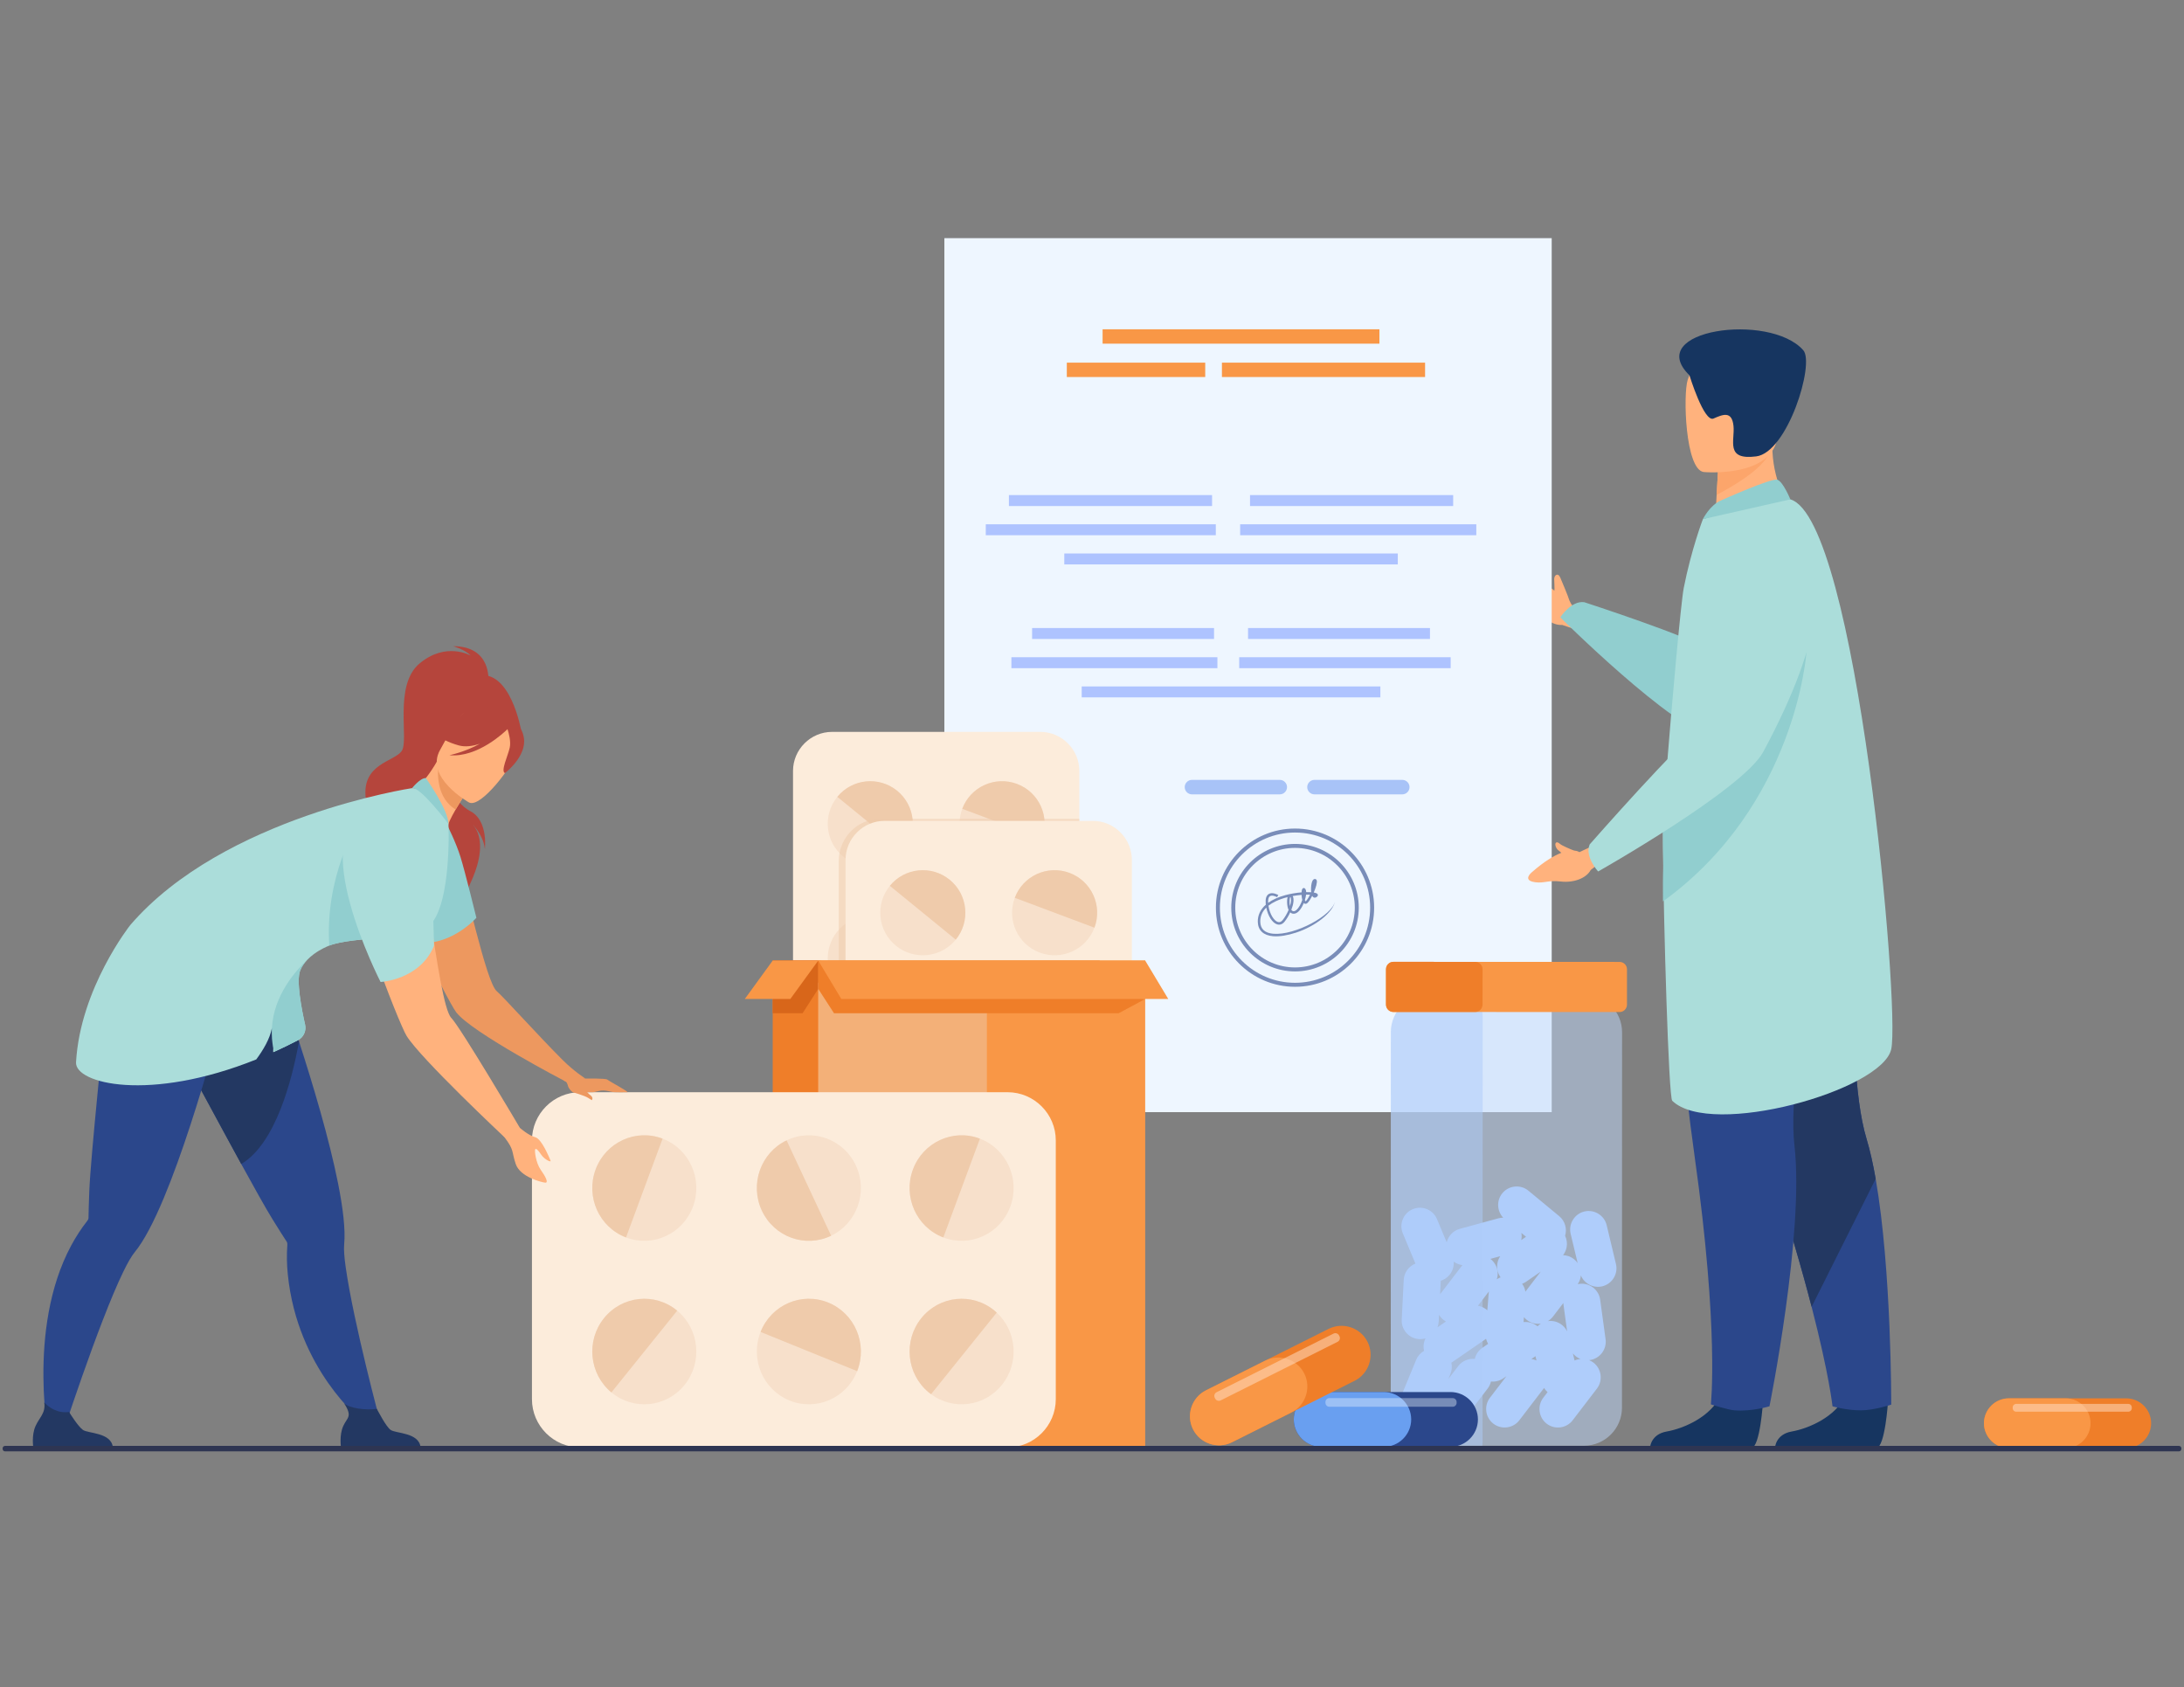 <svg xmlns="http://www.w3.org/2000/svg" xmlns:xlink="http://www.w3.org/1999/xlink" id="Layer_1" x="0px" y="0px" width="1051px" height="812px" viewBox="0 0 1051 812" xml:space="preserve">
<rect x="0" y="0" width="1051" height="812" fill="#808080" stroke="none"/>
<g>
	<path fill="#FFB27D" d="M755.522,289.509c-0.086-0.201-0.189-0.417-0.311-0.644c-0.406-1.583-3.96-9.98-4.354-10.901   c-1.117-2.615-2.943-1.225-2.943,0.728c0,0.604,0.256,4.916,0.105,5.539c-3.017-2.223-4.876-4.533-12.66-6.732   c0,0-5.938-1.953-3.082,4.031c1.91,3.998,4.183,4.499,6.963,10.093c2.779,5.594,7.917,9.438,12.515,9.089l4.934,1.67l4.988-7.378   l-3.206-1.982C757.137,292.197,756.135,290.952,755.522,289.509z"></path>
	<g>
		<g>
			<rect x="454.459" y="114.601" fill="#EEF6FF" width="292.264" height="420.573"></rect>
			<g>
				<rect x="530.599" y="158.458" fill="#F99746" width="133.216" height="6.915"></rect>
				<rect x="513.381" y="174.509" fill="#F99746" width="66.607" height="6.917"></rect>
				<rect x="588.024" y="174.509" fill="#F99746" width="97.76" height="6.917"></rect>
			</g>
			<g>
				<rect x="520.545" y="330.313" fill="#AEC3FF" width="143.727" height="5.265"></rect>
				<g>
					<rect x="596.338" y="316.261" fill="#AEC3FF" width="101.77" height="5.268"></rect>
					<rect x="486.71" y="316.261" fill="#AEC3FF" width="99.141" height="5.268"></rect>
				</g>
				<g>
					<rect x="600.591" y="302.211" fill="#AEC3FF" width="87.553" height="5.265"></rect>
					<rect x="496.676" y="302.211" fill="#AEC3FF" width="87.554" height="5.265"></rect>
				</g>
			</g>
			<g>
				<g>
					<path fill="#A8C3F7" d="M615.866,382.251h-42.264c-1.915,0-3.485-1.566-3.485-3.485l0,0c0-1.917,1.57-3.486,3.485-3.486h42.264       c1.918,0,3.484,1.569,3.484,3.486l0,0C619.351,380.685,617.784,382.251,615.866,382.251z"></path>
					<path fill="#A8C3F7" d="M674.822,382.251h-42.264c-1.916,0-3.487-1.566-3.487-3.485l0,0c0-1.917,1.571-3.486,3.487-3.486       h42.264c1.915,0,3.485,1.569,3.485,3.486l0,0C678.308,380.685,676.737,382.251,674.822,382.251z"></path>
				</g>
				<g opacity="0.6">
					<g>
						<path fill="#2B478B" d="M623.201,474.846c-20.994,0-38.073-17.08-38.073-38.074c0-20.992,17.079-38.072,38.073-38.072        c20.995,0,38.072,17.08,38.072,38.072C661.273,457.766,644.196,474.846,623.201,474.846z M623.201,400.619        c-19.935,0-36.153,16.219-36.153,36.152c0,19.936,16.219,36.152,36.153,36.152s36.152-16.217,36.152-36.152        C659.354,416.838,643.136,400.619,623.201,400.619z"></path>
					</g>
					<g>
						<path fill="#2B478B" d="M623.201,467.449c-16.918,0-30.679-13.76-30.679-30.678c0-16.917,13.761-30.677,30.679-30.677        c16.917,0,30.677,13.76,30.677,30.677C653.878,453.689,640.118,467.449,623.201,467.449z M623.201,408.012        c-15.858,0-28.759,12.903-28.759,28.76c0,15.857,12.9,28.758,28.759,28.758c15.857,0,28.761-12.9,28.761-28.758        C651.962,420.915,639.059,408.012,623.201,408.012z"></path>
					</g>
					<g>
						<path fill="#2B478B" d="M623.607,448.807c-3.988,1.291-7.874,1.964-10.932,1.71c-4.662-0.386-7.282-2.831-7.389-6.874        c-0.083-3.21,1.25-6.021,3.863-8.302c-0.025-0.221-0.047-0.437-0.064-0.658c-0.171-2.261,0.313-3.766,1.438-4.466        c1.82-1.136,4.523,0.415,4.636,0.48l-0.603,1.033c-0.606-0.352-2.405-1.128-3.401-0.501c-0.856,0.54-0.962,2.021-0.886,3.224        c2.124-1.539,4.9-2.796,8.284-3.709c2.504-0.679,5.288-1.129,7.806-1.333c0.016-0.283,0.039-0.534,0.069-0.742        c0.081-0.555,0.274-1.203,0.818-1.334c0.21-0.046,0.609-0.041,0.966,0.504c0.229,0.35,0.345,0.854,0.367,1.455        c0.868-0.019,1.673-0.003,2.387,0.047c0.009-0.015,0.016-0.03,0.021-0.046c-0.173-1.419-0.052-3.09,0.186-4.168        c0.302-1.385,0.798-2.085,1.497-2.153c0.42-0.038,0.781,0.187,0.951,0.589c0.389,0.937-0.346,3.475-1.401,5.908        c0,0.006,0,0.01,0.001,0.016c0.992,0.167,1.665,0.444,1.876,0.826c0.163,0.288,0.185,0.733-0.236,1.122        c-0.803,0.738-1.442,0.554-1.756,0.377c-0.26-0.151-0.47-0.407-0.64-0.735c-0.799,1.582-1.674,2.938-2.357,3.512        c-0.632,0.531-1.187,0.318-1.396,0.204c-0.105-0.063-0.208-0.145-0.301-0.243c-0.272,0.665-0.579,1.306-0.912,1.885        c-1.252,2.2-2.66,3.329-4.076,3.261c-0.581-0.025-1.094-0.257-1.529-0.677c-0.784,1.697-1.765,3.313-2.744,4.517        c-0.993,1.228-2.264,1.677-3.575,1.267c-2.321-0.724-4.42-4.084-5.206-8.064c-1.986,1.943-2.951,4.24-2.884,6.875        c0.089,3.451,2.205,5.371,6.288,5.711c10.313,0.862,28.39-8.725,29.761-15.779l0,0        C641.418,439.279,632.841,445.814,623.607,448.807z M610.418,435.818c0.629,4.201,2.73,7.285,4.513,7.842        c0.838,0.259,1.607-0.038,2.289-0.88c1.162-1.434,2.165-3.2,2.883-4.927c-0.209-0.443-0.375-0.966-0.498-1.563        c-0.29-1.382-0.334-3.281,0.005-4.584c-1.925,0.477-3.856,1.119-5.646,1.964C612.599,434.318,611.412,435.036,610.418,435.818        z M621.425,437.784c0.255,0.389,0.599,0.695,1.053,0.713c0.905,0.041,1.997-0.926,2.984-2.655        c0.513-0.903,0.925-1.862,1.233-2.787c-0.2-0.752-0.301-1.627-0.336-2.435c-1.326,0.107-2.772,0.285-4.261,0.555        C622.872,432.688,622.424,435.238,621.425,437.784z M627.944,433.073c0.187,0.563,0.354,0.671,0.355,0.675        c0.668-0.575,1.431-1.819,2.126-3.239c-0.565-0.021-1.209-0.023-1.902-0.007C628.427,431.302,628.221,432.187,627.944,433.073        z M620.92,431.536c-0.305,0.635-0.524,2.668-0.153,4.475C621.367,434.027,621.489,432.313,620.92,431.536z M632.702,430.772        c0.005,0.003,0.005,0,0.009,0.003C632.707,430.775,632.707,430.772,632.702,430.772z M632.526,424.631        c-0.107,0.307-0.207,0.744-0.285,1.255C632.384,425.39,632.482,424.962,632.526,424.631z"></path>
					</g>
				</g>
			</g>
		</g>
		<g>
			<rect x="512.168" y="266.342" fill="#AEC3FF" width="160.483" height="5.264"></rect>
			<g>
				<rect x="596.794" y="252.29" fill="#AEC3FF" width="113.639" height="5.265"></rect>
				<rect x="474.384" y="252.29" fill="#AEC3FF" width="110.702" height="5.265"></rect>
			</g>
			<g>
				<rect x="601.544" y="238.237" fill="#AEC3FF" width="97.762" height="5.267"></rect>
				<rect x="485.514" y="238.237" fill="#AEC3FF" width="97.76" height="5.267"></rect>
			</g>
		</g>
	</g>
	<g>
		<path fill="#91CECF" d="M874.895,276.366c0,0,24.572,94.125-50.135,78.479c-20.167-4.223-73.901-57.77-73.901-57.77    s5.172-8.158,11.536-7.291c0,0,51.913,16.878,60.214,22.989c4.599,3.385,9.852-49.94,25.752-49.183    C864.26,264.349,874.895,276.366,874.895,276.366z"></path>
		<path fill="#163560" d="M908.562,674.38c0,0-1.373,22.14-5.656,22.457c-0.57,0.041-21.727,0.041-21.727,0.041l-27.002-0.156    c0,0,0.178-6.507,8.071-7.882c7.895-1.376,21.104-6.923,25.886-17.356C893.164,660.51,908.562,674.38,908.562,674.38z"></path>
		<path fill="#2B478B" d="M910.114,675.915c0,0-8.207,2.747-14.616,2.747c-7.148,0-13.646-1.945-13.646-1.945    s-1.544-14.945-10.051-47.877c-4.457-17.263-10.825-39.454-19.884-67.033c-25.048-76.214-32.666-120.799-33.363-125.023    c-0.035-0.222-0.053-0.332-0.053-0.332l0.084-0.039l77.005-33.81c0,0-9.516,105.041,2.627,145.36    c1.701,5.638,3.158,12.202,4.407,19.317C910.294,611.076,910.114,675.915,910.114,675.915z"></path>
		<path fill="#233862" d="M902.624,567.28l-30.823,61.56c-4.457-17.263-10.825-39.454-19.884-67.033    c-25.048-76.214-32.666-120.799-33.363-125.023c0.01-0.126,0.017-0.244,0.031-0.371l77.005-33.81c0,0-9.516,105.041,2.627,145.36    C899.918,553.601,901.375,560.165,902.624,567.28z"></path>
		<path fill="#163560" d="M848.413,674.38c0,0-1.374,22.14-5.654,22.457c-0.57,0.041-21.724,0.041-21.724,0.041l-27.007-0.156    c0,0,0.179-6.507,8.074-7.882c7.891-1.376,21.104-6.923,25.886-17.356C833.018,660.51,848.413,674.38,848.413,674.38z"></path>
		<path fill="#2B478B" d="M804.752,405.077c0,0-1,68.067,10.778,151.646c11.776,83.576,7.783,119.053,7.783,119.053    s8.093,2.622,11.358,2.886c8.319,0.681,16.85-1.947,16.85-1.947s16.856-83.607,12.024-125.441    c-4.835-41.83,23.082-143.544,23.082-143.544L804.752,405.077z"></path>
		<path fill="#FFB27D" d="M860.839,243.104l-13.503,11.857l-22.073-0.974c0.053-1.778,0.459-9.175,0.83-15.874    c0.025-0.396,0.05-0.791,0.068-1.178c0.324-5.702,0.61-10.6,0.61-10.6l18.833-11.699l7.024-4.361    c-0.004,0.12,0.288,6.236,0.334,7.129C853.766,233.256,860.839,243.104,860.839,243.104z"></path>
		<path fill="#ABDDDA" d="M800.263,408.022c0.31,35.929,2.702,119.979,4.469,121.686c18.712,18.066,101.022-4.95,105.388-24.851    c4.357-19.898-16.585-255.165-48.547-264.56c-6.632-1.946-42.094,9.517-42.094,9.517s-5.56,14.549-9.207,33.084    c-1.351,6.868-5.766,55.869-8.34,88.615c-0.682,8.729-1.237,16.298-1.564,21.61C800.232,395.317,800.203,400.665,800.263,408.022z    "></path>
		<path fill="#FCA56B" d="M851.495,217.895c-3.356,8.095-18.881,16.876-25.402,20.22c0.025-0.396,0.05-0.791,0.068-1.178    c0.324-5.702,0.61-10.6,0.61-10.6l18.833-11.699C850.035,213.951,852.878,214.563,851.495,217.895z"></path>
		<path fill="#FFB27D" d="M819.806,227.134c0,0,34.082,3.169,35.729-18.087c1.646-21.255,7.154-35.162-14.537-38.083    c-21.689-2.922-26.554,4.861-28.827,11.821C809.895,189.747,810.982,225.763,819.806,227.134z"></path>
		<path fill="#163560" d="M813.016,180.592c0,0,6.989,22.839,11.588,20.805c4.6-2.033,8.804-3.713,9.591,3.453    c0.79,7.165-4.162,16.686,10.937,14.771c15.097-1.917,28.279-44.706,22.664-51.082    C851.588,150.143,790.597,158.715,813.016,180.592z"></path>
		<path fill="#91CECF" d="M828.171,240.816c0.422-0.178,24.325-10.9,27.121-9.979c2.798,0.924,6.281,9.463,6.281,9.463    l-42.093,9.516C819.48,249.816,822.795,243.08,828.171,240.816z"></path>
		<path fill="#91CECF" d="M800.263,433.761c64.047-46.313,69.027-119.722,69.027-119.722    c-30.472,17.191-59.407,45.605-68.798,76.842c-0.677,8.729,0.202,22.671-0.125,27.98    C800.232,421.056,800.203,426.4,800.263,433.761z"></path>
		<path fill="#FFB27D" d="M760.051,410.065c0,0-0.804-0.64-2.597-0.786c-1.552-0.52-5.862-2.419-6.605-3.091    c-2.342-2.126-3.16,0.138-1.527,2.394c0.354,0.488,1.622,1.322,2.062,1.788c-3.504,1.323-8.184,4.057-14.262,9.392    c0,0-4.866,3.924,1.706,4.778c4.396,0.57,6.054-1.064,12.259-0.357c6.207,0.708,12.227-1.515,14.432-5.563l4.084-3.234    l-3.479-8.199L760.051,410.065z"></path>
		<path fill="#ABDDDA" d="M842.089,251.515c0,0,67.455-3.238,6.454,110.252c-9.759,18.152-79.47,57.59-79.47,57.59    s-6.553-7.094-4.075-13.022c0,0,45.395-51.663,51.479-53.765c5.396-1.865,4.283-64.767,9.109-79.936    C830.413,257.463,842.089,251.515,842.089,251.515z"></path>
	</g>
	<g>
		<g>
			<path opacity="0.5" fill="#C0D8FB" d="M762.278,695.683l-48.902-0.015l-25.865-0.01c-10.038-0.006-18.248-8.222-18.248-18.268     l0.059-180.688c0.003-10.038,8.212-18.252,18.255-18.246l22.941,0.006l51.828,0.014c10.037,0,18.247,8.217,18.245,18.261     l-0.054,180.695C780.532,687.47,772.32,695.683,762.278,695.683z"></path>
			<path fill="#AFCDFB" d="M772.647,644.454l-1.297-9.512l0,0l-1.299-9.513c-0.331-2.426-1.627-4.5-3.445-5.88     c-1.816-1.382-4.16-2.075-6.589-1.746c-0.267,0.039-0.53,0.089-0.79,0.148c0.889-1.287,1.394-2.735,1.533-4.21     c1.65,3.956,5.989,6.271,10.288,5.243c4.771-1.141,7.734-5.971,6.594-10.737l-2.234-9.337l0,0l-2.233-9.339     c-0.569-2.382-2.065-4.315-4.012-5.511c-1.943-1.192-4.343-1.65-6.729-1.082c-4.766,1.143-7.731,5.977-6.593,10.741l3.367,14.068     c-0.51-0.734-1.138-1.404-1.884-1.975c-1.534-1.176-3.341-1.759-5.144-1.813c0.881-1.141,1.465-2.47,1.72-3.856     c0.335-1.817,0.102-3.734-0.732-5.469c1.009-3.339,0.001-7.117-2.842-9.468l-14.8-12.232c-3.779-3.123-9.422-2.588-12.545,1.192     c-2.888,3.497-2.641,8.582,0.401,11.798c-0.784-0.002-1.581,0.088-2.371,0.306l-9.262,2.534l0,0l-9.261,2.531     c-3.22,0.885-5.548,3.451-6.298,6.493l-0.974-2.325l0,0l-3.697-8.859c-1.89-4.523-7.134-6.678-11.655-4.79     c-4.527,1.893-6.68,7.135-4.789,11.661l3.698,8.856l0,0l2.372,5.676c-3.142,1.251-5.449,4.241-5.629,7.824l-0.485,9.586l0,0     l-0.484,9.591c-0.124,2.443,0.765,4.723,2.296,6.416c1.531,1.695,3.704,2.81,6.152,2.935c1.046,0.054,2.057-0.089,3.008-0.38     c-0.923,1.854-1.179,3.992-0.709,6.022c-1.643,0.948-3,2.413-3.777,4.291l-3.666,8.871l0,0l-3.668,8.876     c-0.936,2.262-0.859,4.705,0.018,6.814c0.877,2.108,2.549,3.887,4.816,4.823c3.532,1.462,7.49,0.448,9.952-2.21     c0.579,1.369,1.505,2.618,2.77,3.583c3.892,2.98,9.51,2.233,12.49-1.658l5.832-7.624l0,0l5.837-7.624     c0.792-1.035,1.315-2.195,1.589-3.39c2.03,0.198,4.137-0.277,5.938-1.52l1.53-1.056l-2.119,2.767l0,0l-5.834,7.622     c-2.98,3.894-2.233,9.512,1.661,12.49c3.894,2.979,9.512,2.235,12.491-1.659l5.834-7.622l0,0l5.839-7.623     c0.071-0.099,0.134-0.203,0.204-0.305c0.471,0.759,1.048,1.434,1.711,2.012l-2.08,2.714c-2.979,3.893-2.233,9.513,1.66,12.491     c3.894,2.98,9.511,2.235,12.492-1.661l11.669-15.245c1.49-1.94,2.046-4.322,1.746-6.586c-0.301-2.264-1.458-4.416-3.404-5.905     c-0.667-0.509-1.386-0.901-2.129-1.196c0.108-0.01,0.217-0.012,0.324-0.027C769.879,653.825,773.309,649.31,772.647,644.454z      M692.346,635.949l0.167-3.271c0.562,0.952,1.307,1.815,2.232,2.522c0.347,0.266,0.712,0.493,1.085,0.701l-4.082,2.817     C692.086,637.854,692.298,636.925,692.346,635.949z M752.394,627.838l1.747,12.79c-0.757-1.538-1.928-2.8-3.344-3.667     c-1.722-1.056-3.8-1.535-5.908-1.234c0.912-0.556,1.741-1.277,2.424-2.172l5.013-6.545     C752.336,627.285,752.356,627.561,752.394,627.838z M732.125,593.287l2.247,1.855l-2.313,1.593     C732.304,595.626,732.337,594.456,732.125,593.287z M734.065,621.546c-0.229-1.388-0.779-2.679-1.582-3.782     c0.664-0.25,1.312-0.572,1.92-0.992l7.021-4.846L734.065,621.546z M739.891,638.22c-1.88-1.572-4.323-2.291-6.716-2.027     l0.188-2.4c0.425,0.519,0.907,0.998,1.462,1.424c1.972,1.507,4.387,2.06,6.68,1.729     C740.911,637.306,740.378,637.739,739.891,638.22z M721.939,604.492c-1.956,2.95-2.057,6.923,0.068,10.002     c0.038,0.056,0.084,0.107,0.124,0.162c-0.648,0.248-1.265,0.564-1.831,0.947c0.403-1.268,0.522-2.599,0.352-3.897     c-0.299-2.264-1.459-4.412-3.405-5.903c-0.009-0.008-0.018-0.012-0.027-0.018L721.939,604.492z M713.07,625.919l3.439-4.489     c-0.052,0.278-0.09,0.56-0.113,0.843l-0.65,8.246c-1.286-1.164-2.864-1.903-4.527-2.182L713.07,625.919L713.07,625.919z      M696.98,663.584l1.008-2.44c0.738-1.78,0.84-3.671,0.43-5.42c0.204-0.12,0.404-0.237,0.603-0.376l15.807-10.899     c0.102-0.069,0.193-0.15,0.29-0.222c0.214,0.867,0.556,1.685,1.006,2.438l-2.813,1.938c-1.895,1.306-3.115,3.23-3.601,5.317     c-2.97-0.287-6.022,0.905-7.96,3.436L696.98,663.584z M738.908,652.599l0.493,2.062c-0.795-0.356-1.625-0.592-2.468-0.699     L738.908,652.599z M757.729,654.679l-0.686-2.868l0,0l-0.132-0.548c0.969,1.182,2.222,2.11,3.643,2.675     C759.582,654.031,758.625,654.274,757.729,654.679z M703.754,608.771l-4.835,6.316l0,0l-5.834,7.619     c-0.026,0.039-0.047,0.074-0.076,0.108l0.31-6.042c0.005-0.154,0-0.305,0-0.459c0.273-0.086,0.545-0.183,0.814-0.297     c3.63-1.514,5.727-5.19,5.443-8.918C700.796,607.995,702.233,608.579,703.754,608.771z"></path>
			<path opacity="0.5" fill="#AFCDFB" d="M713.376,695.668l-25.865-0.01c-10.038-0.006-18.248-8.222-18.248-18.268l0.059-180.688     c0.003-10.038,8.212-18.252,18.255-18.246l22.941,0.006c1.893,3.248,2.995,7.131,2.993,11.288l-0.061,204.091     C713.45,694.458,713.425,695.066,713.376,695.668z"></path>
			<path fill="#F99746" d="M779.392,486.995l-69.452-0.021l-39.413-0.014c-1.955,0-3.549-1.595-3.547-3.553l0.004-17.016     c0-1.949,1.595-3.548,3.548-3.548l39.361,0.011c0.005,0.002,0.005,0.002,0.009,0.002l69.497,0.021c1.952,0,3.55,1.597,3.55,3.552     l-0.004,17.016C782.94,485.397,781.346,486.995,779.392,486.995z"></path>
			<path fill="#EF7E29" d="M709.939,486.974l-39.413-0.014c-1.955,0-3.549-1.595-3.547-3.553l0.004-17.016     c0-1.949,1.595-3.548,3.548-3.548l39.361,0.011c0.005,0.002,0.005,0.002,0.009,0.002c1.946,0.004,3.54,1.601,3.54,3.548     l-0.006,17.019C713.433,485.359,711.87,486.945,709.939,486.974z"></path>
		</g>
	</g>
	<g>
		<path fill="#EF7E29" d="M1035.191,684.862c0,3.289-1.346,6.279-3.519,8.451c-2.171,2.171-5.159,3.52-8.451,3.52h-56.524    c-6.581,0-11.968-5.393-11.968-11.971c0-3.292,1.349-6.284,3.515-8.454c2.172-2.165,5.164-3.514,8.453-3.514h56.524    C1029.802,672.895,1035.191,678.279,1035.191,684.862z"></path>
		<path fill="#F99746" d="M1006.032,684.862c0,3.289-1.346,6.279-3.514,8.451c-2.171,2.171-5.161,3.52-8.45,3.52h-27.371    c-6.581,0-11.968-5.393-11.968-11.971c0-3.292,1.349-6.284,3.515-8.454c2.172-2.165,5.164-3.514,8.453-3.514h27.371    C1000.647,672.895,1006.032,678.279,1006.032,684.862z"></path>
		<path opacity="0.5" fill="#FFE2CC" d="M1024.18,679.323h-53.916c-0.934,0-1.695-0.763-1.695-1.695v-0.384    c0-0.932,0.762-1.695,1.695-1.695h53.916c0.933,0,1.695,0.764,1.695,1.695v0.384    C1025.875,678.561,1025.112,679.323,1024.18,679.323z"></path>
	</g>
	<g>
		<g>
			<g>
				<g>
					<path fill="#FCECDB" d="M519.408,370.988v168.536c0,10.341-8.46,18.805-18.805,18.805H400.427c-2.68,0-5.231-0.568-7.547-1.59       c-6.612-2.921-11.259-9.555-11.259-17.215V370.988c0-10.348,8.465-18.808,18.806-18.808h100.176       C510.948,352.181,519.408,360.641,519.408,370.988z"></path>
					<path fill="#F7E0CB" d="M475.034,415.56c-10.589-3.976-15.943-15.778-11.97-26.361c3.973-10.582,15.772-15.942,26.36-11.967       c10.583,3.972,15.942,15.776,11.968,26.357C497.42,414.173,485.614,419.532,475.034,415.56z"></path>
					<path fill="#EFCBAB" d="M501.393,403.589l-38.329-14.391c3.973-10.582,15.772-15.942,26.36-11.967       C500.007,381.203,505.367,393.008,501.393,403.589z"></path>
					<path fill="#F7E0CB" d="M405.854,412.253c-8.761-7.154-10.06-20.048-2.912-28.805c7.148-8.755,20.042-10.065,28.803-2.912       c8.757,7.148,10.061,20.048,2.912,28.804C427.51,418.098,414.611,419.402,405.854,412.253z"></path>
					<path fill="#EFCBAB" d="M434.658,409.34l-31.715-25.892c7.148-8.755,20.042-10.065,28.803-2.912       C440.503,387.685,441.807,400.584,434.658,409.34z"></path>
					<path fill="#F7E0CB" d="M475.034,540.434c-10.589-3.973-15.943-15.777-11.97-26.359c3.973-10.581,15.772-15.945,26.36-11.966       c10.583,3.973,15.942,15.773,11.968,26.358C497.42,539.047,485.614,544.408,475.034,540.434z"></path>
					<path fill="#EFCBAB" d="M501.393,529.856l-38.329-14.393c3.973-10.579,15.772-15.941,26.36-11.967       C500.007,507.47,505.367,519.273,501.393,529.856z"></path>
					<path fill="#F7E0CB" d="M405.854,537.126c-8.761-7.152-10.06-20.046-2.912-28.803c7.148-8.755,20.042-10.063,28.803-2.909       c8.757,7.148,10.061,20.046,2.912,28.803C427.51,542.974,414.611,544.273,405.854,537.126z"></path>
					<path fill="#EFCBAB" d="M434.658,535.607l-31.715-25.891c7.148-8.757,20.042-10.063,28.803-2.913       C440.503,513.953,441.807,526.851,434.658,535.607z"></path>
					<g>
						<path fill="#F7E0CB" d="M490.996,479.656c-10.221,4.844-22.424,0.483-27.266-9.732c-4.84-10.216-0.489-22.423,9.732-27.265        c10.214-4.844,22.423-0.486,27.266,9.73C505.569,462.605,501.21,474.814,490.996,479.656z"></path>
						<path fill="#EFCBAB" d="M500.728,452.39l-36.998,17.534c-4.84-10.216-0.489-22.423,9.732-27.265        C483.677,437.815,495.885,442.173,500.728,452.39z"></path>
					</g>
					<path fill="#F7E0CB" d="M399.795,453.551c4.203-10.501,16.118-15.601,26.612-11.399c10.494,4.2,15.601,16.114,11.398,26.612       c-4.201,10.494-16.118,15.598-26.613,11.399C400.698,475.961,395.596,464.045,399.795,453.551z"></path>
					<path fill="#EFCBAB" d="M411.193,480.163l15.214-38.012c10.494,4.2,15.601,16.114,11.398,26.612       C433.605,479.258,421.688,484.361,411.193,480.163z"></path>
				</g>
			</g>
			<path opacity="0.5" fill="#EFCBAB" d="M519.408,394.053v146.66c0,9.688-7.74,17.616-17.208,17.616h-91.665     c-2.452,0-4.787-0.528-6.906-1.493V414.354c0-5.826,2.429-11.101,6.305-14.812c1.432-1.372,3.063-2.533,4.844-3.428     c2.625-1.32,5.57-2.063,8.679-2.063H519.408z"></path>
		</g>
		<g>
			<g>
				<path fill="#FCECDB" d="M406.9,582.344V413.807c0-10.346,8.462-18.808,18.807-18.808h100.175      c10.344,0,18.806,8.462,18.806,18.808v168.537c0,10.342-8.462,18.804-18.806,18.804H425.707      C415.362,601.147,406.9,592.686,406.9,582.344z"></path>
				<path fill="#F7E0CB" d="M500.313,458.379c-10.589-3.976-15.943-15.777-11.969-26.36c3.973-10.582,15.771-15.946,26.36-11.969      c10.583,3.974,15.943,15.779,11.969,26.36C522.7,456.993,510.896,462.352,500.313,458.379z"></path>
				<path fill="#EFCBAB" d="M526.673,446.41l-38.329-14.392c3.973-10.582,15.771-15.946,26.36-11.969      C525.287,424.023,530.647,435.829,526.673,446.41z"></path>
				<path fill="#F7E0CB" d="M431.133,455.071c-8.76-7.15-10.06-20.045-2.911-28.805c7.147-8.755,20.041-10.063,28.803-2.91      c8.756,7.149,10.061,20.047,2.912,28.803C452.79,460.916,439.891,462.219,431.133,455.071z"></path>
				<path fill="#EFCBAB" d="M459.937,452.159l-31.714-25.893c7.147-8.755,20.041-10.063,28.803-2.91      C465.781,430.506,467.086,443.403,459.937,452.159z"></path>
				<path fill="#F7E0CB" d="M500.313,583.253c-10.589-3.973-15.943-15.776-11.969-26.359c3.973-10.581,15.771-15.943,26.36-11.969      c10.583,3.973,15.943,15.778,11.969,26.361C522.7,581.867,510.896,587.229,500.313,583.253z"></path>
				<path fill="#EFCBAB" d="M526.673,572.675l-38.329-14.39c3.973-10.582,15.771-15.945,26.36-11.967      C525.287,550.291,530.647,562.096,526.673,572.675z"></path>
				<path fill="#F7E0CB" d="M431.133,579.948c-8.76-7.151-10.06-20.049-2.911-28.802c7.147-8.759,20.041-10.065,28.803-2.915      c8.756,7.149,10.061,20.047,2.912,28.804C452.79,585.792,439.891,587.095,431.133,579.948z"></path>
				<path fill="#EFCBAB" d="M459.937,578.427l-31.714-25.894c7.147-8.753,20.041-10.063,28.803-2.911      C465.781,556.771,467.086,569.67,459.937,578.427z"></path>
				<g>
					<path fill="#F7E0CB" d="M516.274,522.477c-10.219,4.842-22.422,0.482-27.265-9.733c-4.841-10.213-0.487-22.421,9.732-27.265       c10.215-4.842,22.425-0.483,27.267,9.73C530.85,505.424,526.491,517.635,516.274,522.477z"></path>
					<path fill="#EFCBAB" d="M526.008,495.209l-36.999,17.534c-4.841-10.213-0.487-22.421,9.732-27.265       C508.957,480.637,521.166,484.995,526.008,495.209z"></path>
				</g>
				<path fill="#F7E0CB" d="M425.074,496.37c4.203-10.5,16.118-15.599,26.613-11.4c10.495,4.202,15.601,16.113,11.398,26.612      c-4.2,10.496-16.118,15.602-26.612,11.397C425.979,518.781,420.874,506.867,425.074,496.37z"></path>
				<path fill="#EFCBAB" d="M436.473,522.979l15.214-38.01c10.495,4.202,15.601,16.113,11.398,26.612      C458.885,522.078,446.967,527.184,436.473,522.979z"></path>
			</g>
		</g>
		<g>
			<rect x="371.847" y="462.227" fill="#EF7E29" width="157.336" height="234.803"></rect>
			<rect x="393.763" y="462.225" fill="#F99746" width="157.335" height="234.805"></rect>
			<polygon fill="#D8661A" points="393.763,475.851 386.223,487.579 371.847,487.579 371.847,462.227 393.763,462.227    "></polygon>
			<polygon fill="#F99746" points="380.321,480.726 358.408,480.726 371.847,462.227 393.763,462.227    "></polygon>
			<polygon opacity="0.5" fill="#EFCBAB" points="474.91,697.777 393.763,697.777 393.763,472.924 474.91,480.726    "></polygon>
			<polygon fill="#EF7E29" points="551.099,480.726 538.333,487.579 401.347,487.579 393.763,475.851 393.763,462.225    "></polygon>
			<polygon fill="#F99746" points="562.21,480.726 404.876,480.726 393.763,462.227 551.097,462.227    "></polygon>
		</g>
	</g>
	<g>
		<path fill="#ED985F" d="M216.701,401.862c-4.165-13.372-22.273-15.879-29.56-3.918c-1.31,2.15-2.139,4.623-2.211,7.456    c-0.401,15.679,30.52,76.363,34.623,81.731c7.472,9.772,52.574,33.276,52.574,33.276l9.583-1.397c0,0-5.418-3.406-11.029-9.007    c-11.587-11.57-28.481-30.375-31.575-32.979C233.794,472.552,224.608,427.252,216.701,401.862z"></path>
		<g>
			<g>
				<path fill="#FCECDB" d="M484.911,696.48h-205.76c-12.738,0-23.16-10.423-23.16-23.16V548.742      c0-12.74,10.421-23.159,23.16-23.159h205.76c12.737,0,23.16,10.419,23.16,23.159V673.32      C508.07,686.058,497.647,696.48,484.911,696.48z"></path>
				<path fill="#F7E0CB" d="M333.491,580.619c-4.861,13.134-19.293,19.773-32.234,14.845c-12.939-4.927-19.495-19.56-14.634-32.692      c4.858-13.126,19.292-19.775,32.232-14.845C331.796,552.854,338.35,567.494,333.491,580.619z"></path>
				<path fill="#EFCBAB" d="M318.855,547.927l-17.599,47.537c-12.939-4.927-19.495-19.56-14.634-32.692      C291.481,549.646,305.916,542.996,318.855,547.927z"></path>
				<path fill="#F7E0CB" d="M329.448,666.422c-8.746,10.867-24.512,12.478-35.22,3.613c-10.707-8.867-12.307-24.858-3.563-35.725      c8.743-10.861,24.515-12.479,35.221-3.613C336.594,639.564,338.189,655.562,329.448,666.422z"></path>
				<path fill="#EFCBAB" d="M325.886,630.697l-31.659,39.338c-10.707-8.867-12.307-24.858-3.563-35.725      C299.408,623.449,315.18,621.831,325.886,630.697z"></path>
				<path fill="#F7E0CB" d="M486.188,580.619c-4.861,13.134-19.294,19.773-32.234,14.845c-12.94-4.927-19.496-19.56-14.634-32.692      c4.858-13.126,19.292-19.775,32.232-14.845C484.493,552.854,491.047,567.494,486.188,580.619z"></path>
				<path fill="#EFCBAB" d="M471.559,547.927l-17.598,47.537c-12.94-4.927-19.497-19.56-14.635-32.692      C444.186,549.646,458.619,542.996,471.559,547.927z"></path>
				<path fill="#F7E0CB" d="M482.144,666.422c-8.445,10.493-23.436,12.358-34.099,4.479c-0.381-0.271-0.75-0.563-1.12-0.867      c-10.71-8.865-12.305-24.854-3.561-35.723c8.738-10.865,24.51-12.481,35.219-3.613c0.366,0.303,0.718,0.611,1.064,0.933      C489.39,640.646,490.588,655.932,482.144,666.422z"></path>
				<path fill="#EFCBAB" d="M479.647,631.63L448.044,670.9c-0.381-0.271-0.75-0.563-1.12-0.867      c-10.71-8.865-12.305-24.854-3.561-35.723c8.738-10.865,24.51-12.481,35.219-3.613C478.948,631,479.3,631.309,479.647,631.63z"></path>
				<g>
					<path fill="#F7E0CB" d="M411.868,560.822c5.923,12.676,0.59,27.81-11.9,33.817c-12.491,6.003-27.418,0.603-33.341-12.071       c-5.919-12.668-0.59-27.812,11.9-33.817C391.019,542.748,405.949,548.154,411.868,560.822z"></path>
					<path fill="#EFCBAB" d="M378.527,548.751l21.441,45.889c-12.491,6.003-27.418,0.603-33.341-12.071       C360.708,569.9,366.038,554.757,378.527,548.751z"></path>
				</g>
				<path fill="#F7E0CB" d="M379.947,673.938c-12.84-5.214-19.074-19.991-13.938-33.007c5.135-13.015,19.7-19.352,32.539-14.138      c12.833,5.21,19.075,19.987,13.939,33.007C407.351,672.817,392.779,679.148,379.947,673.938z"></path>
				<path fill="#EFCBAB" d="M412.488,659.801l-46.478-18.869c5.135-13.015,19.7-19.352,32.539-14.138      C411.382,632.004,417.624,646.781,412.488,659.801z"></path>
			</g>
		</g>
		<path fill="#B5453C" d="M229.792,325.157c0.25-1.007-21.877,10.002-23,11.245c-10.379,11.513-7.419,26.534-1.48,26.679    c3.808,0.093,3.07,6.424,3.07,6.424l42.429-17.948C250.811,351.557,245.701,321.768,229.792,325.157z"></path>
		<path fill="#B5453C" d="M235.017,327.48c0,0,1.516-16.528-16.951-16.528c0,0,5.595,1.519,8.49,4.554    c0,0-11.777-6.914-24.597,3.711c-12.817,10.626-4.854,37.271-8.75,42.333c-3.898,5.058-19.078,6.072-17.223,22.432    c1.855,16.359,48.174,36.85,45.199,50.383c0,0,18.152-26.682,5.173-38.86c0,0,6.326,5.96,6.971,13.044    c0,0,1.717-13.831-7.084-18.254c-7.787-3.914-14.166-18.229-13.492-20.789C213.428,366.947,235.017,327.48,235.017,327.48z"></path>
		<path fill="#2B478B" d="M183.145,684.864l-9.181-1.351c0,0-30.872-24.532-35.469-70.309c-0.47-4.659-0.567-9.387-0.22-14.155    c0.041-0.549-0.021-1.097-0.32-1.563c0-0.004-0.003-0.004-0.01-0.012c-0.988-1.517-3.448-5.31-6.777-10.707    c-3.281-5.317-8.898-15.367-15.078-26.646C104.958,539.81,92,515.516,87.554,507.776c-14.165-24.66-7.337-41.242-7.337-41.242    s39.513-3.905,50.342-13.377l3.897,6.011c0,0,8.563,37.901,8.158,38.075c0.421,1.289,0.849,2.599,1.284,3.935    c6.757,20.854,14.529,46.917,18.765,68.145c2.381,11.948,3.644,22.35,2.965,29.44c-0.233,2.436,0.052,6.169,0.698,10.785    C170.15,636.749,183.145,684.864,183.145,684.864z"></path>
		<path fill="#233862" d="M202.403,696.48h-38.305c0,0-0.918-5.84,1.083-10.268c1.917-4.252,4.649-4.387,0.348-11.045    c2.436,2.502,10.26,3.541,15.797,2.795c0.678,1.101,4.374,8.481,6.642,10.107C190.47,689.87,201.633,689.229,202.403,696.48z"></path>
		<path fill="#233862" d="M143.897,501.178c-3.345,18.457-11.248,49.167-27.808,58.945C104.958,539.81,92,515.516,87.554,507.776    c-14.165-24.66-7.337-41.242-7.337-41.242s39.513-3.905,50.342-13.377l3.897,6.011c0,0,8.563,37.901,8.158,38.075    C143.035,498.532,143.463,499.842,143.897,501.178z"></path>
		<path fill="#2B478B" d="M117.033,469.382l0.129-7.163c-14.272,1.801-49.216-17.058-49.216-17.058s-14.933,9.935-16.977,38.299    c-0.998,13.845-7.31,72.394-8.008,89.878c-0.255,6.335-0.34,10.857-0.369,12.664c0.003,0.01,0.003,0.014,0.002,0.018    c-0.009,0.551-0.268,1.038-0.607,1.474c-2.953,3.755-5.515,7.732-7.733,11.857c-21.782,40.525-10.392,95.591-10.392,95.591    l5.059-1.289c0,0,18.417-57.082,30.454-81.772c2.043-4.188,3.899-7.445,5.452-9.333c4.525-5.495,9.297-14.83,14-26.064    c8.893-21.242,17.525-49.266,23.681-70.97C102.942,505.594,117.033,469.382,117.033,469.382z"></path>
		<path fill="#FFB27D" d="M200.563,421.567c-23.334-5.356-8.426-38.144-7.074-37.566c3.232-0.659,10.334-6.335,16.686-17.424    l0.858,0.744l14.332,12.566c0,0-3.313,4.888-6.1,9.674c-2.178,3.747-4.029,7.438-3.735,8.706    C216.684,399.174,206.789,422.998,200.563,421.567z"></path>
		<path fill="#91CECF" d="M215.296,397.211c0,0,4.104,8.097,6.292,15.11c2.189,7.013,7.666,29.318,7.666,29.318    s-11.295,12.89-27.007,12.139c0,0-8.45-13.226-5.471-25.171C199.752,416.666,215.296,397.211,215.296,397.211z"></path>
		<path fill="#ED985F" d="M225.365,379.891c0,0-3.314,4.882-6.1,9.675c-8.911-5.494-8.921-16.525-8.234-22.24L225.365,379.891z"></path>
		<path fill="#FFB27D" d="M225.762,386.184c0,0-21.635-12.038-13.932-25.396c7.706-13.357,10.102-23.909,24.241-16.787    c14.14,7.122,13.86,13.755,12.373,18.837C246.957,367.92,231.589,388.972,225.762,386.184z"></path>
		<path fill="#B5453C" d="M252.099,355.049c-0.99-5.934-4.004-6.5-6.104-6.104c-7.991-13.214-21.044-8.058-21.044-8.058    c-6.972,8.752-17.052,10.244-17.052,10.244s2.51,4.67,12.855,7.562c3.16,0.884,6.745,0.35,10.204-0.814    c-7.177,4.002-14.682,5.534-14.682,5.534c13.631,1.248,26.602-11.214,27.947-12.547c0.629,1.931,1.732,5.973,1.072,8.93    c-0.898,4.018-4.463,11.293-2.287,12.235C243.008,372.031,253.585,363.94,252.099,355.049z"></path>
		<path fill="#233862" d="M54.324,696.48H16.019c0,0-0.918-5.84,1.082-10.268c1.918-4.252,4.92-6.181,4.201-11.324    c2.435,2.506,6.401,5.313,11.939,4.565c0.679,1.104,4.38,6.99,6.646,8.616C42.391,689.87,53.553,689.229,54.324,696.48z"></path>
		<path fill="#ABDDDA" d="M203.31,447.563c-4.929,1.721-11.844,2.667-18.92,3.431c-10.073,1.102-20.473,1.852-25.92,4.026    c-1.063,0.424-4.162,1.72-7.265,3.967v0.008c0,0-0.077,0.047-0.215,0.158c-1.028,0.748-2.057,1.616-3.002,2.595    c-1.446,1.486-2.705,3.222-3.514,5.214c-1.998,4.935,0.647,18.618,2.343,26.098c0.684,3.009-0.737,6.119-3.479,7.539    c-3.83,1.982-7.595,3.813-11.293,5.483c-0.197,0.087-0.387,0.173-0.582,0.262c0.035-0.761,0.046-1.517,0.046-2.252    c0.007-5.162-0.648-9.456-0.648-9.456c-0.909,5.207-4.34,10.833-7.539,15.163C71.917,530.425,36,521.458,36.59,511.185    c2.026-35.681,26.085-66.023,26.085-66.023c44.87-52.177,135.633-65.914,135.633-65.914s4.347-0.522,9.592,5.78    c7.546,9.08,7.921,11.447,7.921,11.447S217.813,442.503,203.31,447.563z"></path>
		<path fill="#91CECF" d="M184.386,450.993c-10.073,1.102-20.472,1.852-25.919,4.023c-2.226-33.263,13.473-58.286,13.473-58.286    S182.18,438.406,184.386,450.993z"></path>
		<path fill="#FFB27D" d="M194.965,390.294c0,0-25.244,2.494-27.268,18.897c-2.026,16.403,24.201,83.214,27.957,89.262    c6.838,11.013,47.1,48.767,47.1,48.767l7.422-4.499c0,0-28.56-48.347-32.981-52.872    C210.254,482.747,203.512,395.977,194.965,390.294z"></path>
		<path fill="#ABDDDA" d="M207.898,421.631c0,0,2.591-42.293-29.779-32.065c-32.37,10.226,5.025,82.968,5.025,82.968    s18.998-0.938,25.736-17.517L207.898,421.631z"></path>
		<path fill="#91CECF" d="M146.815,493.059c0.684,3.009-0.737,6.119-3.479,7.539c-3.83,1.982-7.595,3.813-11.293,5.483    c-0.197-0.628-0.374-1.291-0.536-1.99c-0.583-2.605-0.85-5.723-0.648-9.456c0.856-15.794,11.614-27.751,17.126-32.888    c-1.446,1.486-2.705,3.222-3.514,5.214C142.475,471.896,145.12,485.579,146.815,493.059z"></path>
		<path fill="#91CECF" d="M198.309,379.247c0,0,3.953-4.996,6.623-4.834c0,0,10.802,15.122,10.89,22.062    C215.821,396.475,202.348,378.547,198.309,379.247z"></path>
		<path fill="#ED985F" d="M301.94,525.577c0,0-5.746,0.105-6.985-0.071c-1.215-0.178-2.843-0.707-4.478-0.765    c-1.608-0.06-3.086,0.464-4.598,0.772c-0.224,0.046-0.454,0.063-0.683,0.063h-9.526c0,0-0.955-0.453-2.002-2.139    c-0.449-0.729-0.513-2.46-1.541-3.03c-5.768-3.22,9.583-1.397,9.583-1.397s9.638-0.175,10.529,0.487    C293.822,520.689,302.297,525.124,301.94,525.577z"></path>
		<path fill="#ED985F" d="M275.671,525.583c0,0,5.847,1.688,7.438,2.771l1.677,1.058c0,0,0.97-1.083-0.557-2.287    c-0.808-0.636-3.035-2.493-3.107-4.622C281.048,520.369,274.446,522.23,275.671,525.583z"></path>
		<path fill="#FFB27D" d="M250.176,542.721c0,0,4.18,3.713,7.357,4.499c3.178,0.784,6.791,9.886,7.369,11.187    c0.577,1.301-3.035-0.578-4.479-2.794c-1.445-2.214-2.433-3.083-2.854-2.601c-0.421,0.483,0.252,6.549,2.661,9.922    c2.408,3.372,3.854,6.356,2.119,6.162c-1.732-0.189-12.041-2.695-14.158-8.956c-2.12-6.262-0.564-6.481-5.437-12.92    C237.885,540.778,250.176,542.721,250.176,542.721z"></path>
	</g>
	<g>
		<g>
			<path fill="#2B478B" d="M711.219,683.034c0,3.622-1.482,6.917-3.871,9.306c-2.395,2.396-5.687,3.877-9.311,3.877h-62.252     c-7.25,0-13.178-5.935-13.178-13.183c0-3.624,1.482-6.919,3.869-9.31c2.39-2.386,5.684-3.871,9.309-3.871h62.252     C705.286,669.854,711.219,675.784,711.219,683.034z"></path>
			<path fill="#699FF0" d="M679.106,683.034c0,3.622-1.483,6.917-3.871,9.306c-2.39,2.396-5.684,3.877-9.309,3.877h-30.142     c-7.25,0-13.178-5.935-13.178-13.183c0-3.624,1.482-6.919,3.869-9.31c2.39-2.386,5.684-3.871,9.309-3.871h30.142     C673.176,669.854,679.106,675.784,679.106,683.034z"></path>
			<path opacity="0.4" fill="#E9F3FE" d="M699.091,676.935h-59.377c-1.026,0-1.871-0.838-1.871-1.867v-0.42     c0-1.031,0.845-1.867,1.871-1.867h59.377c1.028,0,1.869,0.836,1.869,1.867v0.42C700.96,676.097,700.119,676.935,699.091,676.935z     "></path>
		</g>
		<g>
			<path fill="#EF7E29" d="M658.097,645.695c1.723,3.437,1.881,7.264,0.751,10.664c-1.13,3.402-3.548,6.373-6.981,8.094     l-59.004,29.569c-6.873,3.44-15.308,0.634-18.755-6.237c-1.723-3.435-1.877-7.262-0.751-10.662     c1.13-3.396,3.549-6.367,6.984-8.088l59.002-29.569C646.216,636.024,654.657,638.826,658.097,645.695z"></path>
			<path fill="#F99746" d="M627.66,660.948c1.723,3.436,1.882,7.262,0.754,10.663c-1.133,3.402-3.547,6.371-6.982,8.09     l-28.569,14.321c-6.873,3.44-15.308,0.634-18.755-6.237c-1.723-3.435-1.877-7.262-0.751-10.662     c1.13-3.396,3.549-6.367,6.984-8.088l28.57-14.317C615.78,651.276,624.217,654.08,627.66,660.948z"></path>
			<path opacity="0.5" fill="#FFE2CC" d="M643.705,645.676l-56.281,28.205c-0.973,0.487-2.169,0.09-2.655-0.883l-0.201-0.398     c-0.488-0.976-0.09-2.172,0.883-2.659l56.28-28.205c0.976-0.487,2.17-0.091,2.657,0.885l0.202,0.398     C645.078,643.994,644.68,645.19,643.705,645.676z"></path>
		</g>
	</g>
</g>
<path fill="#2E3552" d="M1048.579,698.399H2.421c-0.635,0-1.155-0.521-1.155-1.155v-0.318c0-0.636,0.52-1.155,1.155-1.155h1046.158  c0.634,0,1.154,0.52,1.154,1.155v0.318C1049.733,697.879,1049.213,698.399,1048.579,698.399z"></path>
</svg>